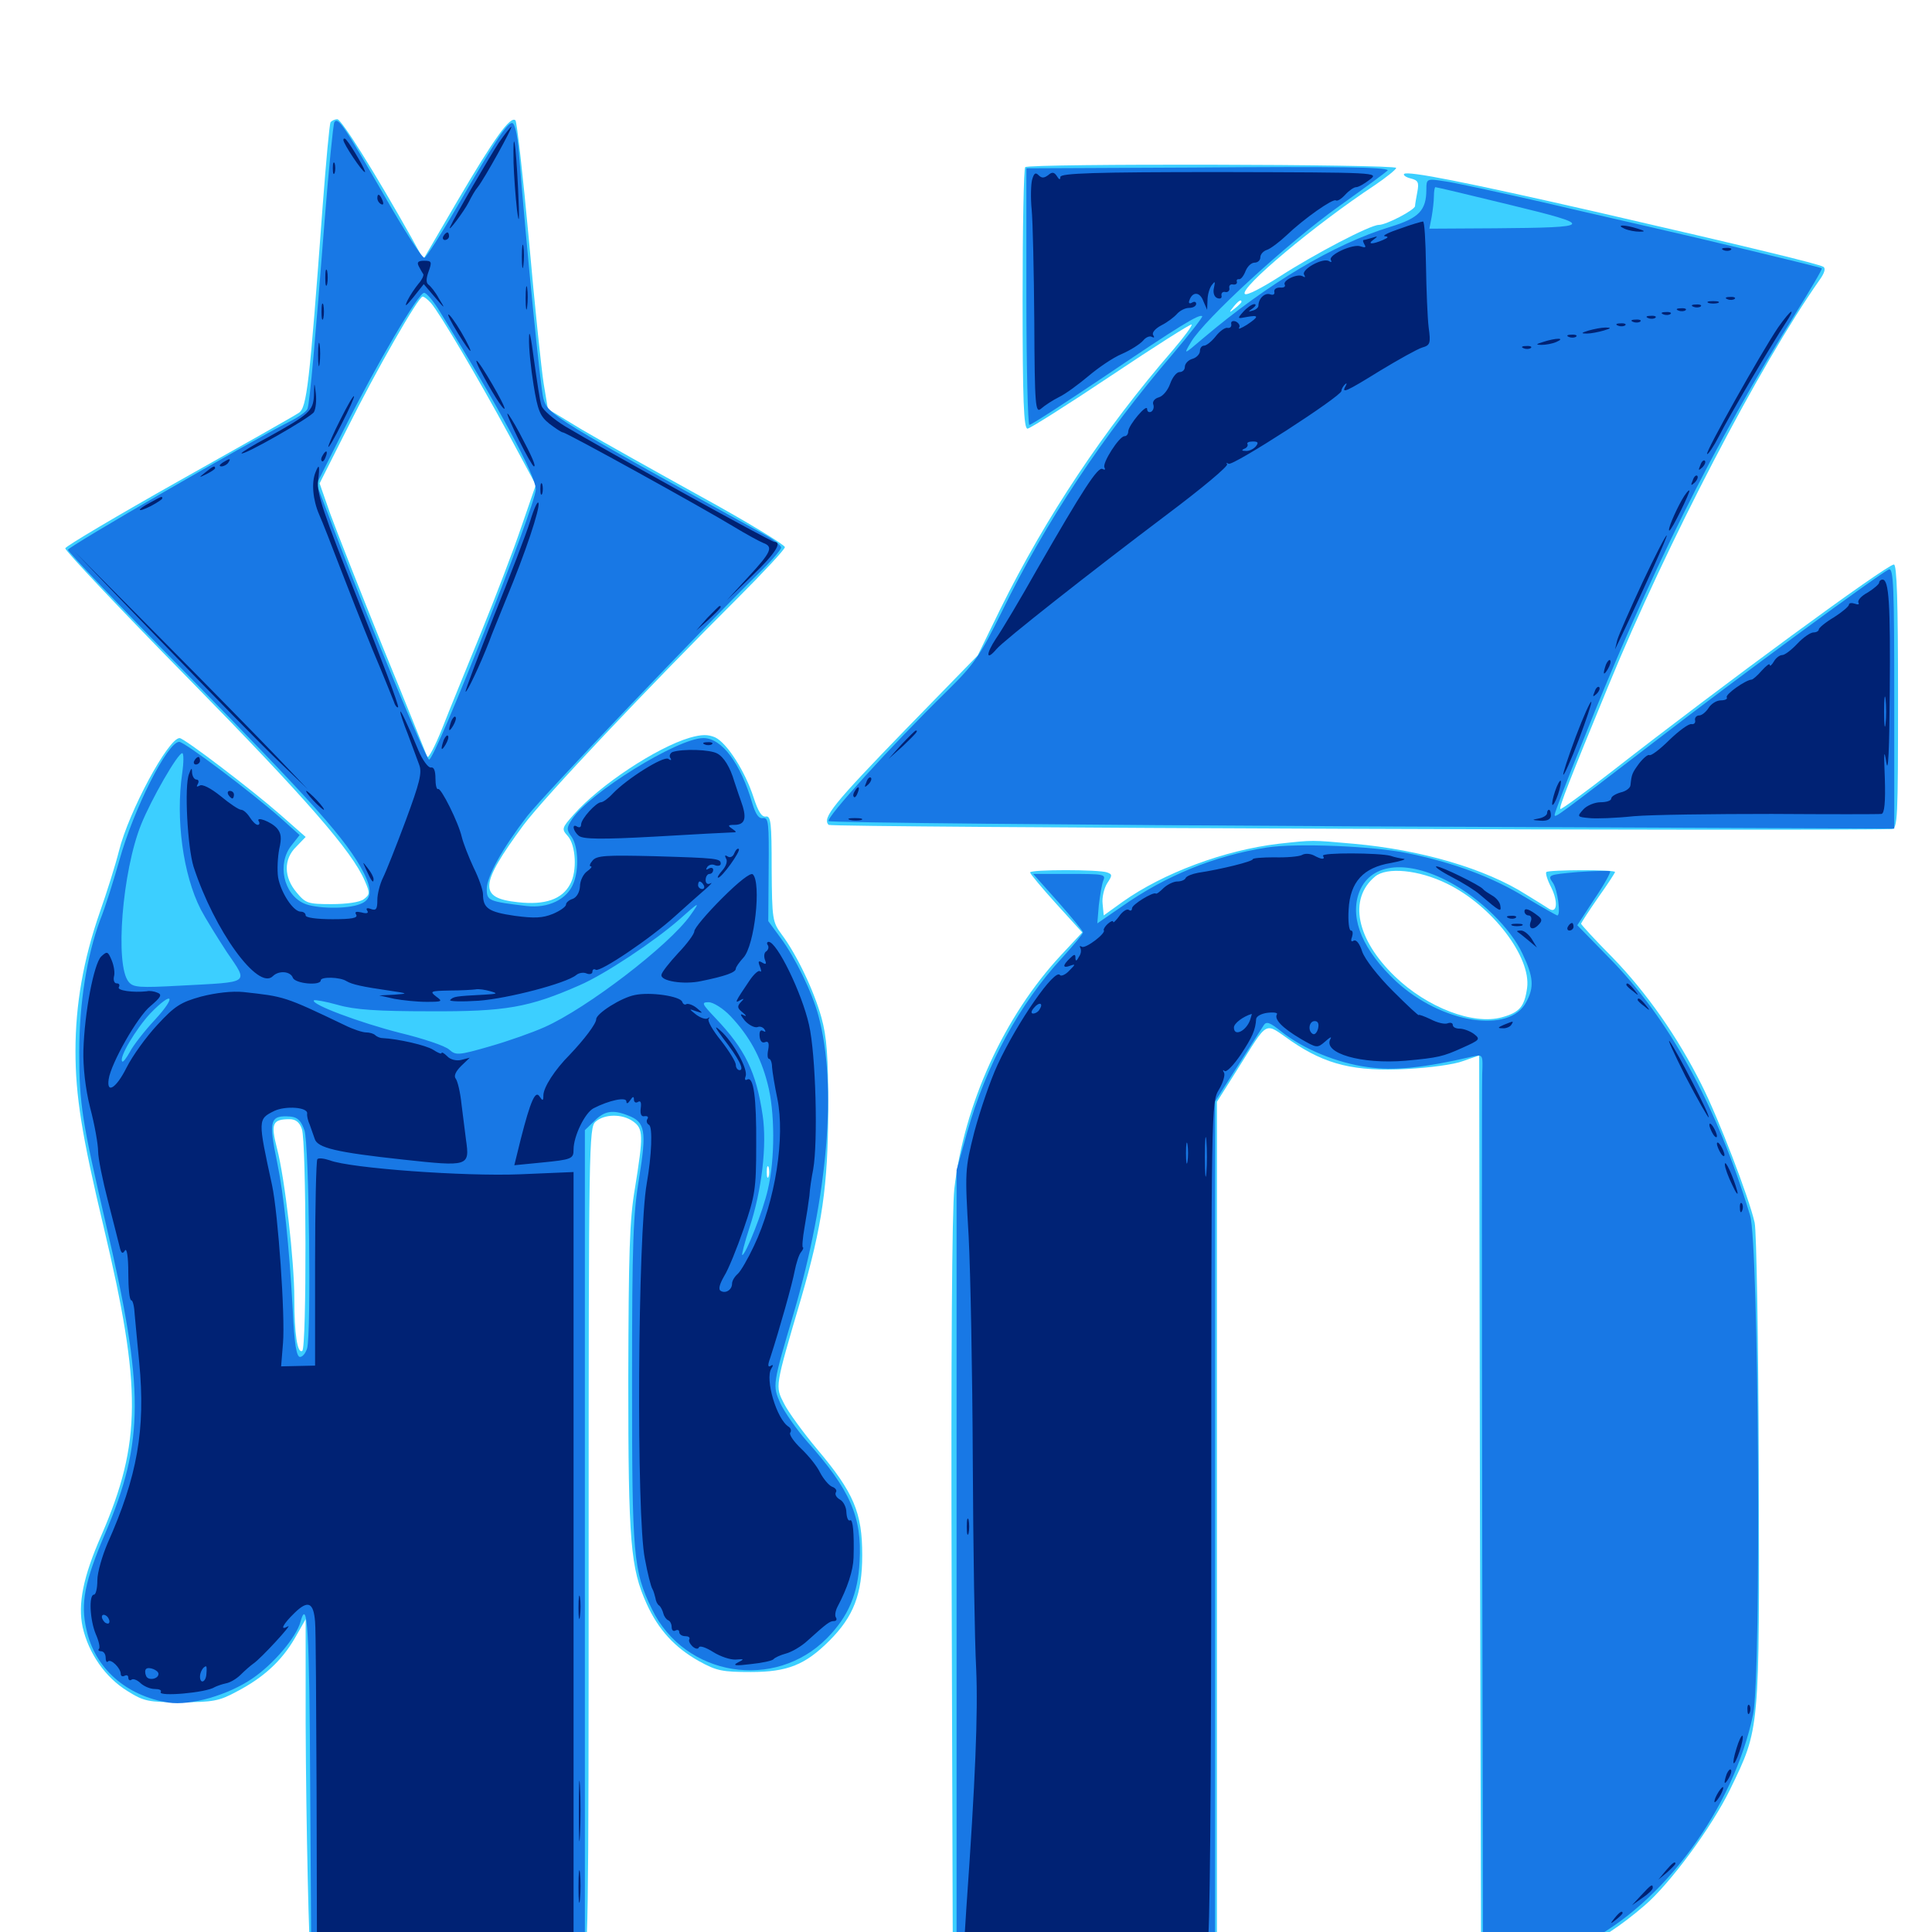 <svg xmlns="http://www.w3.org/2000/svg" viewBox="0 -1000 1000 1000">
	<path fill="#3ccfff" d="M171.094 -936.719C170.508 -935.742 168.75 -916.211 166.992 -893.164C160.156 -800.391 158.789 -789.062 154.688 -786.328C152.734 -784.961 124.805 -769.141 92.773 -751.172C60.547 -733.008 34.18 -717.383 33.789 -716.211C33.398 -715.234 62.109 -684.766 97.461 -648.828C158.398 -586.719 182.422 -559.18 188.867 -543.945C191.602 -537.695 191.406 -536.914 188.281 -534.57C186.328 -533.008 179.297 -532.031 171.68 -532.031C159.375 -532.031 158.203 -532.422 153.516 -538.086C146.875 -545.898 146.68 -555.273 153.32 -561.719L158.203 -566.797L145.117 -578.32C130.664 -591.016 95.312 -617.969 92.969 -617.969C87.109 -617.969 66.602 -579.883 61.523 -559.375C59.766 -552.344 55.273 -538.086 51.562 -527.539C43.164 -503.32 39.062 -480.078 39.062 -456.055C39.062 -432.812 42.383 -412.109 53.711 -364.648C73.438 -281.445 73.242 -253.32 52.539 -205.469C42.969 -183.789 40.234 -169.727 42.773 -157.812C45.898 -144.141 54.492 -131.836 65.82 -124.805C74.609 -119.336 76.562 -118.945 93.75 -118.945C110.156 -118.945 113.477 -119.531 122.461 -124.414C136.328 -131.641 145.703 -140.234 152.539 -151.953L158.203 -161.914V-108.203C158.398 -56.641 159.961 13.281 160.938 14.258C161.328 14.648 281.641 15.234 301.367 14.844C304.492 14.844 304.688 3.32 304.688 -200.586C304.688 -407.031 304.883 -416.406 308.203 -419.336C312.695 -423.438 322.07 -423.633 327.734 -419.531C333.008 -415.82 333.008 -412.109 328.711 -385.352C325.781 -368.555 325.391 -351.562 325.195 -285.938C325.195 -201.562 326.367 -188.281 334.766 -169.727C340.82 -156.445 349.219 -147.266 361.719 -140.234C370.898 -135.156 373.828 -134.57 388.672 -134.57C407.617 -134.57 416.797 -138.281 429.297 -150.781C441.797 -163.281 446.289 -174.805 446.289 -195.117C446.289 -216.992 441.992 -227.344 423.047 -249.805C415.82 -258.398 408.008 -269.141 405.859 -273.438C401.172 -282.617 400.977 -281.445 414.648 -327.93C425.586 -365.82 428.516 -385.742 428.711 -425.586C428.711 -453.516 427.93 -463.281 425.195 -473.242C421.289 -487.305 412.305 -506.055 404.688 -516.211C399.805 -522.852 399.609 -524.023 399.414 -550.391C399.414 -574.219 399.023 -577.93 396.289 -577.344C394.141 -577.148 392.383 -580.078 390.039 -587.305C385.742 -600.586 376.367 -615.43 370.117 -618.359C366.406 -619.922 363.281 -619.922 357.031 -618.164C339.844 -613.086 310.547 -593.75 297.07 -578.516C290.625 -571.289 290.625 -570.898 293.945 -567.188C298.047 -562.5 298.828 -549.023 295.117 -542.383C291.016 -534.57 282.227 -531.445 268.164 -533.008C247.656 -535.156 248.047 -541.797 270.898 -572.852C281.641 -587.305 336.328 -645.117 381.641 -690.234C395.117 -703.711 406.25 -715.625 406.25 -716.797C406.25 -717.969 386.719 -729.883 362.891 -742.969C338.867 -756.25 311.328 -771.68 301.367 -777.539L283.594 -788.281L281.445 -801.172C280.273 -808.398 276.758 -841.797 273.828 -875.195C270.703 -908.789 267.578 -936.914 266.797 -937.695C264.258 -940.234 255.859 -928.516 236.914 -896.289L219.141 -865.82L212.891 -877.148C194.336 -910.156 176.758 -938.281 174.609 -938.281C173.242 -938.281 171.68 -937.5 171.094 -936.719ZM223.047 -843.164C227.539 -838.086 247.461 -804.297 263.477 -774.805L277.344 -749.023L269.727 -726.953C265.625 -714.844 256.25 -690.43 249.023 -672.656C241.797 -654.883 232.617 -632.617 228.906 -623.047C225 -613.281 221.484 -606.836 221.094 -608.398C220.508 -609.961 210.352 -635.352 198.242 -664.844C186.328 -694.336 174.023 -725.586 170.898 -734.18L165.43 -749.805L179.688 -778.125C194.531 -808.008 216.602 -846.484 218.75 -846.484C219.531 -846.484 221.484 -844.922 223.047 -843.164ZM185.547 -475.586C185.547 -476.562 183.789 -477.344 181.641 -477.344C179.492 -477.344 177.734 -476.953 177.734 -476.562C177.734 -476.172 179.492 -475.391 181.641 -474.805C183.789 -474.219 185.547 -474.609 185.547 -475.586ZM198.633 -474.219C199.414 -474.805 198.242 -475.391 196.094 -475.195C193.945 -475.195 193.359 -474.609 194.922 -474.023C196.289 -473.438 198.047 -473.633 198.633 -474.219ZM156.25 -415.625C158.594 -409.375 158.789 -302.148 156.445 -300.781C153.906 -299.219 152.344 -309.766 152.344 -327.734C152.344 -347.461 147.461 -390.039 143.359 -405.664C140.039 -418.555 141.016 -420.703 150 -420.703C152.93 -420.703 155.078 -419.141 156.25 -415.625ZM397.852 -391.016C397.266 -389.648 396.875 -390.625 396.875 -393.359C396.875 -396.094 397.266 -397.07 397.852 -395.898C398.242 -394.531 398.242 -392.188 397.852 -391.016ZM530.664 -913.477C529.883 -912.891 529.297 -882.031 529.297 -845.117C529.297 -792.773 529.883 -778.125 531.836 -778.125C533.008 -778.125 552.539 -790.43 575 -805.469C597.461 -820.508 616.211 -832.422 616.797 -832.031C617.188 -831.445 612.891 -825.586 607.031 -818.75C571.484 -777.734 541.406 -732.617 517.773 -684.766L506.055 -660.742L468.555 -622.266C431.25 -583.789 425.391 -576.562 428.906 -573.047C430.273 -571.68 949.609 -569.727 979.102 -570.898C982.227 -571.094 982.422 -575.781 982.422 -639.453C982.422 -688.281 981.836 -707.812 980.273 -707.812C976.562 -707.812 891.406 -645.312 834.375 -600.781C820.117 -589.648 808.008 -580.859 807.617 -581.25C806.836 -582.031 812.5 -596.484 832.617 -645.312C862.891 -718.945 910.742 -810.938 941.797 -855.078C944.336 -858.594 945.117 -861.133 943.75 -861.914C941.016 -863.477 906.445 -871.875 825.781 -890.43C758.984 -905.664 728.516 -911.719 726.758 -909.961C726.172 -909.375 727.734 -908.203 730.273 -907.617C733.984 -906.641 734.57 -905.664 733.594 -900.586C733.008 -897.461 732.422 -894.141 732.422 -893.359C732.422 -891.406 717.578 -883.594 713.672 -883.594C709.18 -883.594 680.469 -868.555 662.305 -856.836C653.125 -850.977 645.312 -846.875 644.336 -847.852C641.406 -850.781 680.469 -883.594 711.523 -904.102C717.578 -908.203 722.656 -912.305 722.656 -913.086C722.656 -915.039 532.617 -915.43 530.664 -913.477ZM642.578 -843.75C642.578 -843.359 641.016 -841.797 639.258 -840.43C636.133 -837.891 635.938 -838.086 638.477 -841.211C641.016 -844.336 642.578 -845.312 642.578 -843.75ZM661.914 -563.281C633.594 -559.961 601.953 -548.047 581.055 -533.203L571.289 -526.172L570.703 -532.227C570.312 -535.547 571.484 -540.234 573.047 -542.773C575.781 -546.875 575.781 -547.461 573.047 -548.438C568.945 -550 533.203 -550 533.203 -548.438C533.203 -547.656 539.258 -540.43 546.68 -532.227L560.156 -517.383L549.219 -505.664C519.727 -474.023 499.023 -428.516 493.945 -384.57C492.773 -373.438 492.188 -298.242 492.578 -177.539L493.164 11.914H561.523H629.883V-208.789V-429.688L640.234 -446.094C657.031 -472.656 653.906 -471.094 668.359 -461.133C686.328 -448.828 701.172 -445.312 727.93 -446.68C739.648 -447.266 752.734 -449.023 757.227 -450.781L765.625 -453.711L766.016 -219.922L766.602 13.867L783.203 14.453C807.617 15.234 826.562 7.422 851.172 -13.672C864.453 -25 886.133 -54.492 895.508 -73.828C910.938 -105.664 910.742 -103.125 910.352 -238.867C910.156 -305.664 909.18 -362.695 908.203 -367.188C905.273 -380.078 889.648 -420.898 880.664 -438.672C868.359 -463.281 852.344 -486.133 834.57 -504.492C825.586 -513.477 818.359 -521.484 818.359 -521.875C818.359 -522.266 822.266 -528.32 827.148 -535.352C832.031 -542.188 835.938 -548.242 835.938 -548.633C835.938 -550 801.562 -549.805 800.391 -548.633C799.805 -548.047 800.977 -544.336 802.93 -540.625C806.445 -533.398 806.055 -527.148 801.953 -529.492C800.781 -530.273 795.508 -533.594 790.039 -536.914C768.945 -550.391 735.547 -560.156 700.586 -563.281C678.516 -565.234 679.883 -565.234 661.914 -563.281ZM749.023 -542.578C772.266 -531.25 792.578 -504.688 790.43 -488.672C789.062 -478.906 786.523 -475.977 777.344 -473.438C762.5 -469.336 738.672 -478.516 722.07 -494.531C701.953 -513.867 697.852 -534.766 711.719 -546.289C717.773 -551.367 734.375 -549.805 749.023 -542.578Z"/>
	<path fill="#1878e5" d="M173.047 -936.719C172.461 -935.547 170.117 -912.305 167.969 -885.156C163.281 -825.195 160.352 -791.602 159.18 -788.477C158.789 -787.109 154.688 -784.18 150 -781.836C128.711 -771.094 35.156 -716.992 35.156 -715.43C35.156 -714.453 61.719 -686.523 94.336 -653.516C162.5 -584.18 179.297 -565.43 188.281 -548.242C192.773 -539.258 192.383 -534.18 186.328 -532.031C179.492 -529.297 163.281 -529.688 157.227 -532.422C146.68 -537.305 143.359 -552.93 150.781 -562.305L155.078 -567.773L145.508 -576.367C130.273 -589.844 95.508 -616.016 92.773 -616.016C86.719 -616.016 69.141 -581.25 61.719 -554.492C58.984 -544.922 54.688 -530.859 51.758 -523.633C44.922 -505.078 41.016 -480.664 41.016 -455.078C41.016 -428.516 42.578 -419.141 54.688 -366.992C74.805 -281.055 74.805 -254.102 54.492 -206.445C43.75 -181.25 41.602 -170.117 44.727 -156.641C49.023 -136.523 65.234 -122.266 87.109 -118.75C98.633 -116.992 118.164 -122.656 130.664 -131.25C141.406 -138.477 153.32 -152.539 155.469 -160.352C159.18 -173.828 160.156 -156.445 160.547 -75.586L161.133 13.867L232.031 14.453L302.734 14.844V-200V-415.039L307.617 -419.727C312.695 -425 317.188 -425.781 325 -422.656C333.984 -419.336 334.766 -414.648 330.859 -390.625C327.734 -371.875 327.148 -357.617 327.148 -284.961C327.148 -194.336 327.734 -187.109 337.5 -166.992C354.492 -132.227 400.977 -124.609 428.125 -152.148C439.062 -163.281 444.141 -175 444.922 -191.797C446.289 -214.844 440.039 -228.906 417.578 -254.102C412.109 -260.352 406.055 -269.141 403.906 -273.633C399.805 -283.008 399.805 -283.008 410.938 -320.703C428.516 -381.055 433.398 -438.086 423.633 -474.219C420.508 -486.133 411.523 -504.492 404.102 -514.453L397.656 -523.242L397.852 -550.195C398.047 -573.828 397.852 -576.953 394.922 -576.562C392.773 -576.172 391.211 -578.32 389.453 -583.984C383.398 -604.883 373.633 -617.969 364.062 -617.969C350.781 -617.969 305.078 -589.648 296.094 -575.977C293.164 -571.484 293.164 -570.508 295.898 -566.797C299.219 -561.914 299.805 -550.391 296.875 -542.969C293.75 -534.57 283.789 -529.688 272.461 -531.055C252.93 -533.398 251.953 -533.789 251.953 -539.844C251.953 -546.289 259.961 -560.742 272.852 -577.539C281.055 -588.086 363.672 -674.805 392.383 -702.93C399.023 -709.375 404.297 -715.43 404.297 -716.602C404.297 -717.578 400.977 -720.312 396.875 -722.656C285.938 -783.984 283.594 -785.352 281.25 -793.75C279.688 -799.609 272.656 -870.117 268.555 -921.289C267.773 -930.664 266.406 -936.328 265.039 -936.328C262.305 -936.328 255.664 -925.977 235.742 -891.602C227.93 -878.125 220.703 -866.992 219.727 -866.602C218.555 -866.211 209.375 -880.469 199.219 -898.242C177.93 -935.156 175 -939.648 173.047 -936.719ZM227.344 -839.258C258.594 -788.672 277.344 -753.711 277.344 -746.68C277.148 -738.086 225 -605.859 222.07 -606.836C220.312 -607.422 191.211 -677.344 174.609 -721.289L163.867 -749.414L178.125 -777.93C195.117 -811.914 216.602 -848.438 219.531 -848.438C220.703 -848.438 224.219 -844.336 227.344 -839.258ZM94.336 -600C90.82 -576.172 94.727 -547.266 103.906 -529.297C106.25 -524.805 112.305 -515.039 117.383 -507.227C128.711 -490.625 130.078 -491.797 93.555 -489.844C72.07 -488.672 68.945 -488.867 66.602 -491.797C59.375 -500.391 63.281 -549.023 73.047 -573.242C78.32 -586.328 91.992 -610.156 94.336 -610.156C95.117 -610.156 95.117 -605.469 94.336 -600ZM357.422 -526.367C346.484 -510.742 303.516 -477.93 281.836 -468.359C275.781 -465.625 263.086 -461.133 253.516 -458.398C237.305 -453.711 235.938 -453.711 232.617 -456.641C230.664 -458.594 218.945 -462.5 206.836 -465.43C186.133 -470.703 160.547 -480.273 162.5 -482.227C162.891 -482.617 168.555 -481.641 174.805 -479.883C183.594 -477.344 195.312 -476.562 222.656 -476.562C261.719 -476.367 273.828 -478.516 300 -490.039C313.086 -495.703 338.867 -512.891 351.562 -524.023C362.109 -533.398 362.695 -533.789 357.422 -526.367ZM80.273 -472.266C74.609 -466.211 68.75 -458.594 67.188 -455.469C65.43 -452.344 63.672 -450 63.281 -450.586C61.328 -452.344 70.312 -467.383 77.734 -475.391C89.453 -487.5 91.602 -484.57 80.273 -472.266ZM378.125 -474.023C387.891 -463.672 393.75 -452.93 397.266 -439.258C401.172 -424.805 401.172 -400 397.461 -384.375C394.922 -373.047 385.938 -350.391 384.18 -350.391C383.789 -350.391 385.352 -356.641 387.891 -364.453C394.336 -383.789 397.07 -407.422 394.727 -422.852C391.406 -445.117 385.742 -456.836 370.312 -473.047C363.281 -480.469 362.891 -481.25 366.797 -481.25C369.141 -481.25 374.219 -478.125 378.125 -474.023ZM157.617 -414.844C159.961 -407.617 161.133 -310.547 158.984 -302.148C158.203 -299.609 156.641 -297.656 155.273 -297.656C153.516 -297.656 152.344 -304.102 151.562 -321.68C149.609 -356.055 146.875 -381.641 143.555 -397.852C138.867 -420.312 139.648 -422.852 150.391 -422.07C154.102 -421.68 155.859 -419.922 157.617 -414.844ZM617.773 -913.281L531.25 -912.891V-846.484C531.25 -809.961 532.031 -780.078 532.812 -780.078C533.789 -780.078 551.562 -791.602 572.461 -805.664C610.352 -831.25 620.898 -837.695 622.266 -836.328C622.656 -835.938 615.82 -827.148 607.227 -816.992C570.898 -774.609 541.211 -729.883 518.555 -683.398C507.227 -660.547 504.492 -656.445 490.234 -642.383C460.938 -613.672 427.344 -576.562 428.906 -575C429.883 -574.219 554.297 -573.047 705.664 -572.266L980.469 -571.094V-638.672C980.469 -695.703 980.078 -706.055 977.734 -705.273C973.633 -703.711 898.047 -648.242 857.812 -617.188C805.078 -576.758 804.688 -576.367 804.688 -578.32C804.688 -579.297 811.133 -596.289 819.141 -616.016C853.32 -702.148 887.305 -770.508 929.102 -837.305C937.109 -850.195 943.359 -860.742 942.969 -861.133C942.383 -861.719 876.172 -877.539 854.492 -882.422C847.07 -884.18 821.875 -889.844 798.633 -895.312C775.391 -900.586 752.148 -905.664 747.266 -906.25C738.477 -907.617 738.281 -907.422 738.281 -901.953C738.281 -891.016 734.375 -887.109 719.727 -882.617C690.234 -873.633 656.055 -853.125 622.852 -825C612.5 -816.211 612.5 -816.211 616.406 -822.852C623.242 -834.57 666.406 -874.219 692.969 -893.164C707.227 -903.32 718.555 -911.719 718.359 -911.914C716.406 -913.477 694.141 -913.867 617.773 -913.281ZM781.641 -893.945C825.977 -883.203 825.391 -882.227 773.633 -881.836L739.844 -881.641L741.016 -887.695C741.602 -891.016 742.188 -895.898 742.188 -898.438C742.188 -900.977 742.578 -903.125 742.969 -903.125C743.555 -903.125 760.938 -899.023 781.641 -893.945ZM655.664 -561.328C628.516 -557.031 603.516 -546.875 580.469 -530.664L567.969 -522.07L568.75 -531.445C569.336 -536.523 570.312 -542.383 571.094 -544.336C572.461 -547.461 571.094 -547.656 553.711 -547.656H534.766L547.656 -533.203C554.688 -525.195 560.547 -518.164 560.547 -517.383C560.547 -516.602 555.664 -510.742 549.805 -504.297C527.734 -480.469 510.352 -448.633 500.586 -413.867L495.117 -394.336V-191.211V11.914L562.109 12.5L628.906 12.891V-208.398V-429.883L640.625 -448.242C647.07 -458.398 653.125 -467.773 654.102 -469.336C655.469 -471.484 657.227 -470.898 663.281 -466.016C674.609 -457.031 691.992 -449.805 708.008 -447.656C721.484 -445.703 737.109 -447.266 762.109 -453.125C767.578 -454.297 767.578 -454.297 767.188 -443.945C766.992 -438.086 766.992 -332.812 767.188 -210.156L767.578 13.281L787.695 12.5C805.469 11.914 809.18 11.328 820.312 5.664C860.742 -14.258 897.266 -64.062 907.422 -112.695C911.719 -133.203 910.352 -356.445 905.859 -370.898C888.477 -428.125 863.867 -472.852 832.812 -504.297L816.406 -521.094L825.195 -534.57C830.273 -541.992 833.789 -548.438 833.398 -549.023C832.812 -549.414 825.391 -549.219 816.602 -548.633C801.172 -547.266 800.977 -547.07 803.711 -543.164C806.25 -539.648 808.008 -526.172 806.055 -526.172C805.664 -526.172 798.047 -530.469 789.258 -535.742C772.266 -546.094 752.344 -553.516 728.516 -558.398C710.742 -562.109 670.898 -563.672 655.664 -561.328ZM750.391 -543.359C766.211 -534.961 782.031 -519.336 788.086 -506.25C793.75 -494.336 794.141 -489.062 790.039 -481.445C781.445 -464.648 746.094 -470.312 722.461 -492.188C705.664 -508.008 698.828 -523.828 703.125 -537.109C708.398 -553.125 727.539 -555.664 750.391 -543.359Z"/>
	<path fill="#002274" d="M258.203 -926.172C253.32 -918.75 235.352 -887.891 233.008 -882.617C231.25 -878.711 240.234 -890.625 242.578 -895.312C243.945 -898.047 245.898 -901.562 247.266 -903.125C250.586 -907.227 265.625 -934.375 264.648 -934.375C264.258 -934.375 261.328 -930.664 258.203 -926.172ZM177.734 -927.539C177.734 -925.586 187.5 -910.938 188.867 -910.938C189.844 -910.938 182.031 -924.414 179.297 -927.539C178.516 -928.516 177.734 -928.516 177.734 -927.539ZM265.82 -915.625C266.016 -909.375 266.797 -898.438 267.578 -891.406C268.75 -882.617 268.945 -885.742 268.164 -902.148C266.992 -926.367 265.43 -936.133 265.82 -915.625ZM172.266 -912.891C172.266 -910.156 172.656 -909.18 173.242 -910.547C173.633 -911.719 173.633 -914.062 173.242 -915.43C172.656 -916.602 172.266 -915.625 172.266 -912.891ZM534.18 -906.836C533.594 -904.297 533.398 -897.461 533.984 -891.602C534.57 -885.742 535.156 -859.57 535.352 -833.398C535.547 -789.648 535.938 -785.938 538.867 -788.477C540.625 -790.039 544.727 -792.773 548.242 -794.531C551.562 -796.094 558.398 -801.172 563.281 -805.273C568.359 -809.57 575.977 -814.844 580.664 -816.797C585.156 -818.75 590.039 -821.875 591.602 -823.633C592.969 -825.391 595.117 -826.367 596.289 -825.586C597.461 -825 597.656 -825.391 596.875 -826.562C596.094 -827.734 597.852 -829.883 601.172 -831.641C604.297 -833.203 607.812 -835.938 609.18 -837.5C610.742 -839.258 613.477 -840.625 615.43 -840.625C617.578 -840.625 619.141 -841.602 619.141 -842.773C619.141 -843.75 618.164 -844.141 616.992 -843.359C615.625 -842.578 615.039 -843.164 615.625 -844.531C617.188 -849.219 621.094 -849.023 622.852 -844.141L624.805 -839.648L625 -844.531C625 -847.266 625.977 -850.781 627.148 -852.344C628.906 -854.688 629.102 -854.492 628.32 -850.977C627.734 -848.438 628.516 -846.289 630.078 -845.703C631.641 -845.117 632.617 -845.703 632.227 -847.07C632.031 -848.438 633.008 -849.219 634.375 -848.828C635.547 -848.633 636.523 -849.609 636.328 -850.781C635.938 -852.148 636.914 -853.125 638.281 -852.734C639.453 -852.539 640.43 -853.125 640.234 -854.102C639.844 -855.078 640.43 -855.664 641.406 -855.469C642.383 -855.469 643.75 -857.227 644.727 -859.766C645.703 -862.109 647.656 -864.062 649.414 -864.062C650.977 -864.062 652.344 -865.234 652.344 -866.797C652.344 -868.359 653.906 -870.117 655.859 -870.703C657.617 -871.289 662.305 -874.805 665.82 -878.125C675 -886.914 689.844 -897.266 691.406 -896.289C692.188 -895.703 694.336 -897.07 696.289 -899.219C698.242 -901.367 700.781 -903.125 701.953 -903.125C703.125 -903.125 706.25 -904.883 708.984 -907.031C713.867 -910.742 713.477 -910.742 631.445 -910.938C566.602 -910.938 548.828 -910.352 548.828 -908.398C548.828 -906.836 548.242 -906.836 547.07 -908.789C545.703 -910.938 544.531 -911.133 542.578 -909.375C540.43 -907.812 539.258 -907.617 537.5 -909.375C535.938 -910.938 535.156 -910.352 534.18 -906.836ZM195.312 -897.461C195.312 -896.289 196.094 -894.922 197.266 -894.336C198.438 -893.75 198.633 -894.531 198.047 -896.094C196.68 -899.609 195.312 -900.195 195.312 -897.461ZM724.609 -881.641C718.75 -879.688 715.234 -877.93 716.797 -877.734C718.945 -877.539 718.555 -876.953 715.82 -875.781C710.352 -873.438 707.422 -873.438 710.938 -875.977C713.281 -877.734 713.281 -877.93 710.352 -876.953C708.398 -876.367 706.25 -875.781 705.859 -875.781C705.273 -875.781 705.469 -874.805 706.25 -873.438C707.227 -871.875 706.641 -871.68 704.297 -872.461C700.391 -874.023 687.305 -867.969 688.867 -865.43C689.453 -864.258 689.062 -864.062 687.891 -864.844C684.766 -866.797 673.438 -860.547 675 -857.812C675.781 -856.445 675.586 -856.25 674.219 -857.031C671.484 -858.594 663.477 -854.688 665.039 -852.539C665.43 -851.562 664.453 -850.977 662.5 -851.172C660.742 -851.172 659.375 -850.391 659.57 -849.023C659.961 -847.656 658.984 -847.07 657.422 -847.656C654.688 -848.633 651.367 -845.508 651.367 -841.797C651.367 -840.82 650 -839.648 648.438 -839.258C645.898 -838.477 645.898 -838.672 648.438 -840.43C650 -841.602 650.391 -842.578 649.219 -842.578C648.047 -842.578 645.508 -840.82 643.555 -838.672C640.234 -834.961 640.43 -834.961 645.312 -835.938C651.758 -837.109 651.758 -836.133 645.312 -831.836C642.383 -830.078 640.625 -829.297 641.406 -830.469C641.992 -831.445 641.211 -832.812 639.648 -833.594C638.086 -834.18 636.914 -833.594 637.305 -832.227C637.5 -830.859 636.719 -830.078 635.352 -830.273C634.18 -830.664 631.25 -828.516 629.297 -825.977C627.148 -823.242 624.414 -821.094 623.242 -821.094C622.07 -821.094 621.094 -819.922 621.094 -818.359C621.094 -816.797 619.336 -814.844 617.188 -814.258C615.039 -813.672 613.281 -811.719 613.281 -810.156C613.281 -808.594 612.109 -807.422 610.547 -807.422C608.984 -807.422 606.836 -804.688 605.664 -801.367C604.492 -798.047 601.953 -794.922 599.805 -794.336C597.656 -793.75 596.484 -792.188 596.875 -790.82C597.461 -789.453 597.07 -787.695 595.898 -786.914C594.727 -786.328 593.75 -786.914 593.75 -788.281C593.75 -791.406 584.18 -780.078 583.984 -776.758C583.984 -775.391 583.203 -774.219 582.031 -774.219C579.297 -774.219 570.312 -760.156 571.68 -758.008C572.266 -756.836 571.875 -756.641 570.703 -757.227C568.359 -758.789 560.352 -746.289 537.109 -705.859C528.32 -690.234 518.555 -673.828 515.43 -669.336C510.156 -661.328 510.352 -657.617 515.82 -664.062C519.141 -668.164 564.258 -703.711 603.906 -733.594C621.875 -747.07 635.938 -758.789 635.156 -759.766C634.375 -760.547 634.766 -760.547 635.938 -759.961C638.086 -758.594 694.336 -794.922 694.336 -797.656C694.336 -798.633 695.117 -800 696.094 -800.977C697.07 -801.953 697.266 -801.562 696.484 -800.195C694.141 -796.094 696.484 -797.07 714.453 -808.203C723.828 -813.867 733.594 -819.336 736.133 -820.117C740.234 -821.289 740.625 -822.266 739.453 -830.664C738.867 -835.547 738.281 -850 738.086 -862.695C737.891 -875.195 737.305 -885.547 736.523 -885.352C735.938 -885.352 730.469 -883.789 724.609 -881.641ZM650 -768.945C648.828 -767.578 646.484 -766.406 644.727 -766.602C642.773 -766.602 642.383 -766.992 644.141 -767.773C645.312 -768.164 646.094 -769.336 645.703 -770.117C645.117 -770.898 646.484 -771.484 648.438 -771.484C651.172 -771.484 651.562 -770.898 650 -768.945ZM840.82 -881.641C842.969 -880.664 846.484 -880.078 848.633 -880.078C851.758 -880.078 851.562 -880.469 847.656 -881.641C841.016 -883.789 835.938 -883.789 840.82 -881.641ZM229.492 -877.734C228.906 -876.758 229.297 -875.781 230.273 -875.781C231.445 -875.781 232.422 -876.758 232.422 -877.734C232.422 -878.906 232.031 -879.688 231.641 -879.688C231.055 -879.688 230.078 -878.906 229.492 -877.734ZM270.117 -866.992C270.117 -861.719 270.508 -859.57 270.898 -862.695C271.289 -865.625 271.289 -869.922 270.898 -872.461C270.508 -874.805 270.117 -872.461 270.117 -866.992ZM892.188 -870.508C890.625 -871.094 891.211 -871.68 893.359 -871.68C895.508 -871.875 896.68 -871.289 895.898 -870.703C895.312 -870.117 893.555 -869.922 892.188 -870.508ZM216.797 -862.109C217.578 -860.547 218.75 -858.594 219.141 -858.008C219.336 -857.227 218.359 -855.078 216.602 -853.125C214.844 -850.977 212.305 -847.266 210.938 -844.531C209.18 -840.82 209.961 -841.211 214.062 -846.289L219.336 -852.93L225 -846.289C230.469 -839.844 230.664 -839.844 227.148 -845.508C225.391 -848.828 222.852 -851.953 221.68 -852.734C220.508 -853.711 220.508 -855.859 221.875 -859.57C223.633 -864.453 223.438 -865.039 219.531 -865.039C216.406 -865.039 215.625 -864.258 216.797 -862.109ZM168.359 -856.25C168.359 -852.539 168.75 -850.977 169.336 -852.93C169.727 -854.688 169.727 -857.812 169.336 -859.766C168.75 -861.523 168.359 -859.961 168.359 -856.25ZM272.07 -845.508C272.07 -840.234 272.461 -838.086 272.852 -841.211C273.242 -844.141 273.242 -848.438 272.852 -850.977C272.461 -853.32 272.07 -850.977 272.07 -845.508ZM894.141 -845.117C892.578 -845.703 893.164 -846.289 895.312 -846.289C897.461 -846.484 898.633 -845.898 897.852 -845.312C897.266 -844.727 895.508 -844.531 894.141 -845.117ZM166.406 -838.672C166.406 -834.961 166.797 -833.398 167.383 -835.352C167.773 -837.109 167.773 -840.234 167.383 -842.188C166.797 -843.945 166.406 -842.383 166.406 -838.672ZM884.375 -843.164C883.008 -843.75 883.984 -844.141 886.719 -844.141C889.453 -844.141 890.43 -843.75 889.258 -843.164C887.891 -842.773 885.547 -842.773 884.375 -843.164ZM876.562 -841.211C875 -841.797 875.586 -842.383 877.734 -842.383C879.883 -842.578 881.055 -841.992 880.273 -841.406C879.688 -840.82 877.93 -840.625 876.562 -841.211ZM868.75 -839.258C867.188 -839.844 867.773 -840.43 869.922 -840.43C872.07 -840.625 873.242 -840.039 872.461 -839.453C871.875 -838.867 870.117 -838.672 868.75 -839.258ZM234.57 -831.641C241.992 -818.945 246.68 -813.281 241.016 -824.023C238.086 -829.492 234.375 -835.156 232.812 -836.719C231.25 -838.281 232.031 -836.133 234.57 -831.641ZM860.938 -837.305C859.375 -837.891 859.961 -838.477 862.109 -838.477C864.258 -838.672 865.43 -838.086 864.648 -837.5C864.062 -836.914 862.305 -836.719 860.938 -837.305ZM920.312 -830.469C911.133 -816.797 882.617 -766.016 883.594 -765.039C883.984 -764.453 886.914 -768.75 889.844 -774.414C894.727 -784.18 916.797 -821.484 924.609 -833.398C926.562 -836.328 927.734 -838.672 927.148 -838.672C926.562 -838.672 923.438 -834.961 920.312 -830.469ZM853.125 -835.352C851.562 -835.938 852.148 -836.523 854.297 -836.523C856.445 -836.719 857.617 -836.133 856.836 -835.547C856.25 -834.961 854.492 -834.766 853.125 -835.352ZM845.312 -833.398C843.75 -833.984 844.336 -834.57 846.484 -834.57C848.633 -834.766 849.805 -834.18 849.023 -833.594C848.438 -833.008 846.68 -832.812 845.312 -833.398ZM273.828 -825C273.633 -820.117 274.805 -809.18 276.172 -800.781C278.32 -787.5 279.492 -784.57 284.375 -780.664C287.5 -778.32 290.625 -776.172 291.406 -776.172C293.164 -776.172 363.477 -737.305 379.883 -727.344C386.328 -723.438 393.164 -719.727 395.117 -718.945C400.391 -716.992 399.219 -714.258 387.305 -701.367L376.172 -689.258L389.258 -701.953C401.172 -713.281 405.078 -719.531 400.781 -719.531C399.023 -719.531 311.133 -768.164 292.578 -779.297C286.523 -783.008 280.859 -787.891 280.273 -790.039C279.492 -791.992 277.93 -802.734 276.367 -813.867C274.805 -825.977 273.828 -830.273 273.828 -825ZM837.5 -831.445C835.938 -832.031 836.523 -832.617 838.672 -832.617C840.82 -832.812 841.992 -832.227 841.211 -831.641C840.625 -831.055 838.867 -830.859 837.5 -831.445ZM822.266 -828.906C818.359 -827.734 818.164 -827.344 821.289 -827.344C823.438 -827.344 827.344 -828.125 830.078 -828.906C833.984 -830.078 834.18 -830.469 831.055 -830.469C828.906 -830.469 825 -829.688 822.266 -828.906ZM812.109 -825.586C810.547 -826.172 811.133 -826.758 813.281 -826.758C815.43 -826.953 816.602 -826.367 815.82 -825.781C815.234 -825.195 813.477 -825 812.109 -825.586ZM164.648 -816.211C164.648 -810.938 165.039 -808.789 165.43 -811.914C165.82 -814.844 165.82 -819.141 165.43 -821.68C165.039 -824.023 164.648 -821.68 164.648 -816.211ZM798.828 -823.047C794.922 -821.875 794.727 -821.484 797.852 -821.484C800 -821.484 803.516 -822.07 805.664 -823.047C810.547 -825.195 805.469 -825.195 798.828 -823.047ZM788.672 -819.727C787.109 -820.312 787.695 -820.898 789.844 -820.898C791.992 -821.094 793.164 -820.508 792.383 -819.922C791.797 -819.336 790.039 -819.141 788.672 -819.727ZM248.242 -808.984C254.102 -797.852 260.352 -787.695 261.133 -788.477C261.914 -789.453 248.047 -813.281 246.68 -813.281C246.289 -813.281 247.07 -811.328 248.242 -808.984ZM162.5 -795.312C162.109 -787.305 160.156 -785.547 138.281 -773.438C130.859 -769.531 125 -765.82 125 -765.43C125 -763.477 160.938 -783.984 162.5 -786.719C163.477 -788.477 163.867 -792.773 163.477 -796.289C162.695 -802.539 162.695 -802.539 162.5 -795.312ZM176.172 -782.812C172.656 -775.977 169.922 -769.531 169.922 -768.75C170.117 -767.969 173.242 -773.438 176.953 -780.859C180.664 -788.086 183.594 -794.531 183.203 -794.922C182.812 -795.312 179.688 -789.844 176.172 -782.812ZM268.555 -772.266C272.266 -764.844 275.781 -758.594 276.367 -758.594C277.539 -758.594 275.586 -763.281 268.945 -775.781C266.016 -781.25 263.086 -785.938 262.695 -785.938C262.109 -785.938 264.844 -779.883 268.555 -772.266ZM166.992 -764.258C166.211 -763.086 166.016 -761.914 166.602 -761.328C166.992 -760.742 167.969 -761.719 168.555 -763.477C169.922 -766.797 168.75 -767.383 166.992 -764.258ZM115.234 -760.547C113.477 -759.375 113.281 -758.594 114.648 -758.594C115.82 -758.594 117.578 -759.57 118.164 -760.547C119.727 -762.891 118.945 -762.891 115.234 -760.547ZM880.078 -759.18C878.906 -756.445 879.102 -756.25 881.055 -758.008C882.422 -759.375 883.008 -760.938 882.422 -761.523C881.836 -762.109 880.664 -761.133 880.078 -759.18ZM106.25 -755.469C102.734 -752.734 102.734 -752.539 107.031 -754.688C109.375 -755.859 111.328 -757.227 111.328 -757.617C111.328 -759.18 110.352 -758.789 106.25 -755.469ZM163.281 -755.469C161.133 -750.195 161.914 -741.211 165.234 -733.594C166.992 -729.688 171.68 -717.578 175.781 -706.836C179.883 -696.094 187.5 -676.758 192.773 -663.867C198.242 -650.977 203.125 -638.672 203.906 -636.719C204.492 -634.766 205.664 -633.398 206.055 -633.984C206.641 -634.57 197.266 -659.375 185.352 -689.258C167.188 -734.961 163.867 -744.727 164.648 -751.172C165.625 -758.984 165.234 -760.547 163.281 -755.469ZM876.172 -751.367C875 -748.633 875.195 -748.438 877.148 -750.195C878.516 -751.562 879.102 -753.125 878.516 -753.711C877.93 -754.297 876.758 -753.32 876.172 -751.367ZM279.688 -746.875C279.688 -744.141 280.078 -743.164 280.664 -744.531C281.055 -745.703 281.055 -748.047 280.664 -749.414C280.078 -750.586 279.688 -749.609 279.688 -746.875ZM870.508 -741.211C866.992 -734.961 862.891 -725.391 864.062 -725.391C865.234 -725.391 875 -745.508 874.414 -746.094C874.023 -746.484 872.266 -744.336 870.508 -741.211ZM77.734 -739.844C70.312 -735.938 70.703 -734.375 78.125 -738.086C81.445 -739.844 83.984 -741.602 83.984 -741.992C83.984 -743.359 83.789 -743.164 77.734 -739.844ZM274.414 -730.273C272.461 -723.828 263.867 -701.562 255.469 -680.664C247.266 -659.766 240.625 -642.383 241.016 -641.992C241.602 -641.406 248.438 -655.664 253.125 -667.773C254.297 -671.094 258.398 -681.055 262.109 -690.234C271.875 -713.672 279.688 -737.109 278.711 -739.648C278.32 -741.016 276.367 -736.719 274.414 -730.273ZM850.195 -698.633C843.75 -684.766 837.891 -671.484 837.109 -668.75L835.938 -663.867L838.281 -668.75C852.539 -698.633 863.086 -722.266 862.695 -722.852C862.305 -723.242 856.641 -712.305 850.195 -698.633ZM83.594 -667.773C108.398 -641.992 135.547 -614.258 143.945 -606.25L159.18 -591.602L143.359 -608.203C134.57 -617.383 107.422 -645.117 83.008 -669.727L38.477 -714.648ZM972.656 -698.438C972.656 -697.656 969.922 -695.312 966.797 -693.359C963.477 -691.602 961.328 -689.258 961.914 -688.086C962.5 -687.109 961.719 -686.914 960.156 -687.5C958.398 -688.086 957.031 -687.891 957.031 -687.109C957.031 -686.133 953.516 -683.203 949.219 -680.469C944.922 -677.93 941.406 -675 941.406 -674.219C941.406 -673.438 940.234 -672.656 938.672 -672.656C937.109 -672.656 933.398 -670.117 930.273 -666.797C927.344 -663.672 923.828 -660.938 922.461 -660.938C921.094 -660.938 919.141 -659.375 918.164 -657.617C916.992 -655.664 916.016 -654.883 916.016 -655.859C916.016 -656.836 914.258 -655.469 911.914 -652.93C909.766 -650.391 907.227 -648.242 906.641 -648.242C903.516 -648.047 892.969 -640.625 893.75 -639.062C894.336 -638.281 892.969 -637.5 890.82 -637.5C888.477 -637.5 885.742 -635.742 884.375 -633.594C883.008 -631.445 880.859 -629.688 879.492 -629.688C878.125 -629.688 877.148 -628.516 877.344 -627.344C877.734 -625.977 876.953 -625 875.586 -625.195C874.219 -625.586 869.141 -621.875 864.062 -616.992C859.18 -612.109 854.492 -608.594 853.711 -609.18C852.93 -609.57 850.586 -607.617 848.438 -604.883C844.727 -599.805 844.531 -599.219 843.945 -593.75C843.945 -592.188 841.602 -590.43 838.867 -589.844C836.133 -589.062 833.984 -587.695 833.984 -586.719C833.984 -585.547 831.445 -584.766 828.516 -584.766C825.391 -584.766 821.289 -583.008 819.531 -581.055C816.211 -577.344 816.211 -577.148 822.656 -576.562C826.172 -576.172 836.523 -576.562 845.703 -577.539C854.883 -578.32 886.914 -578.711 916.992 -578.711C947.07 -578.516 972.656 -578.516 973.828 -578.711C975.391 -578.906 975.977 -584.766 975.586 -597.07C975 -610.938 975.195 -612.695 976.367 -605.273C977.344 -599.023 977.93 -612.109 978.125 -641.602C978.516 -687.305 977.734 -700 974.414 -700C973.438 -700 972.656 -699.219 972.656 -698.438ZM975.977 -625.391C975.586 -621.875 975.195 -624.609 975.195 -631.641C975.195 -638.672 975.586 -641.406 975.977 -638.086C976.367 -634.57 976.367 -628.711 975.977 -625.391ZM366.016 -680.078L360.352 -673.633L366.797 -679.297C372.656 -684.766 374.023 -686.328 372.461 -686.328C372.07 -686.328 369.336 -683.398 366.016 -680.078ZM831.25 -656.055C829.492 -650.977 829.883 -649.805 832.227 -653.711C833.398 -655.664 833.984 -657.812 833.398 -658.203C833.008 -658.789 832.031 -657.812 831.25 -656.055ZM825.391 -641.992C824.219 -639.258 824.414 -639.062 826.367 -640.82C827.734 -642.188 828.32 -643.75 827.734 -644.336C827.148 -644.922 825.977 -643.945 825.391 -641.992ZM815.625 -618.75C811.719 -608.203 808.789 -599.414 809.18 -599.023C809.57 -598.633 813.281 -606.836 817.188 -617.188C821.094 -627.539 824.023 -636.328 823.633 -636.719C823.242 -637.305 819.531 -629.102 815.625 -618.75ZM207.227 -631.641C207.031 -631.055 208.789 -625.781 211.133 -619.922C213.281 -614.062 216.016 -606.836 216.992 -604.102C218.555 -600 217.188 -594.727 209.961 -575.195C205.078 -562.109 199.805 -548.828 198.242 -545.703C196.68 -542.578 195.312 -537.305 195.312 -534.18C195.312 -529.492 194.727 -528.516 191.992 -529.492C190.039 -530.273 189.258 -529.883 190.039 -528.711C191.016 -527.344 189.844 -526.953 187.109 -527.734C184.375 -528.32 183.398 -528.125 184.375 -526.562C185.352 -524.805 182.031 -524.219 172.07 -524.219C164.062 -524.219 158.203 -525 158.203 -526.172C158.203 -527.344 157.031 -528.125 155.664 -528.125C151.758 -528.125 145.312 -538.086 143.945 -545.898C143.359 -549.805 143.75 -556.445 144.531 -560.547C145.898 -566.406 145.508 -568.75 143.359 -571.289C140.234 -574.805 132.031 -577.734 133.984 -574.805C134.57 -573.828 134.18 -573.047 133.398 -573.047C132.422 -573.047 130.664 -574.805 129.297 -576.953C127.93 -579.102 125.977 -580.859 124.805 -580.859C123.633 -580.859 118.945 -583.984 114.258 -587.891C109.18 -591.992 104.688 -594.336 103.32 -593.359C101.758 -592.578 101.562 -592.773 102.344 -594.141C103.125 -595.508 102.734 -596.484 101.758 -596.484C100.586 -596.484 99.609 -598.047 99.414 -600C99.414 -602.734 99.023 -602.734 97.852 -599.414C95.312 -593.359 97.07 -561.328 100.195 -551.367C110.938 -518.359 133.594 -487.109 141.211 -494.727C144.336 -497.852 150.391 -497.266 151.562 -493.945C152.734 -490.82 166.016 -489.648 166.016 -492.578C166.016 -494.531 175.977 -494.336 179.297 -492.188C182.227 -490.43 187.695 -489.258 201.172 -487.305C211.523 -485.742 211.523 -485.742 204.102 -485.156L196.289 -484.766L204.102 -483.008C208.398 -482.227 215.82 -481.445 220.703 -481.445C228.906 -481.445 229.297 -481.641 225.781 -484.18C222.266 -486.914 222.852 -487.109 232.617 -487.305C238.477 -487.305 244.531 -487.695 246.094 -487.891C247.656 -488.281 251.172 -487.695 253.906 -486.914C258.008 -485.742 257.422 -485.547 250.586 -485.156C235.547 -484.375 234.766 -484.18 233.008 -482.422C232.227 -481.641 238.867 -481.445 247.852 -482.031C263.086 -483.203 292.969 -491.016 298.242 -495.312C299.609 -496.484 302.148 -496.875 303.711 -496.094C305.273 -495.508 306.641 -495.898 306.641 -497.07C306.641 -498.242 307.422 -498.633 308.398 -498.047C310.547 -496.68 336.523 -514.062 349.609 -525.977C355.469 -531.25 362.5 -537.5 365.234 -539.844C367.969 -542.188 368.945 -543.555 367.773 -542.773C366.211 -541.992 365.234 -542.773 365.234 -544.531C365.234 -546.289 366.211 -547.656 367.188 -547.656C368.359 -547.656 369.141 -548.633 369.141 -549.805C369.141 -550.781 368.164 -551.172 366.797 -550.391C365.43 -549.609 365.234 -549.805 366.016 -551.172C366.797 -552.344 368.555 -552.93 370.117 -552.148C371.68 -551.562 373.047 -551.953 373.047 -552.93C373.047 -555.664 371.289 -555.859 338.672 -556.836C313.672 -557.422 308.789 -557.227 306.641 -554.492C305.273 -552.93 304.883 -551.562 305.859 -551.562C306.641 -551.562 305.859 -550.391 303.906 -549.023C301.953 -547.656 300.195 -544.141 300.195 -541.211C300 -538.086 298.438 -535.547 296.484 -534.766C294.531 -534.18 292.969 -532.812 292.969 -531.836C292.969 -530.664 289.844 -528.516 286.133 -526.953C280.859 -524.805 276.562 -524.609 266.406 -525.977C252.93 -527.93 250 -529.883 250 -537.109C250 -539.258 247.852 -545.508 245.117 -550.977C242.578 -556.445 239.844 -563.477 239.062 -566.602C237.305 -574.414 228.125 -592.578 226.758 -591.602C225.977 -591.211 225.391 -593.75 225.391 -597.07C225.391 -600.977 224.609 -603.125 223.047 -602.734C221.68 -602.539 218.75 -606.445 216.602 -611.523C211.133 -624.805 207.227 -632.812 207.227 -631.641ZM364.258 -541.797C364.844 -540.82 364.453 -539.844 363.477 -539.844C362.305 -539.844 361.328 -540.82 361.328 -541.797C361.328 -542.969 361.719 -543.75 362.109 -543.75C362.695 -543.75 363.672 -542.969 364.258 -541.797ZM135.352 -505.273C136.523 -505.859 135.156 -506.25 131.836 -506.25C128.711 -506.25 127.539 -505.859 129.492 -505.273C131.25 -504.883 133.984 -504.883 135.352 -505.273ZM233.594 -626.758C231.836 -621.68 232.227 -620.508 234.57 -624.414C235.742 -626.367 236.328 -628.516 235.742 -628.906C235.352 -629.492 234.375 -628.516 233.594 -626.758ZM466.602 -614.648L459.961 -607.227L467.383 -613.867C474.023 -620.312 475.586 -621.875 474.023 -621.875C473.633 -621.875 470.312 -618.555 466.602 -614.648ZM229.688 -616.992C227.93 -611.914 228.32 -610.742 230.664 -614.648C231.836 -616.602 232.422 -618.75 231.836 -619.141C231.445 -619.727 230.469 -618.75 229.688 -616.992ZM364.844 -614.648C363.281 -615.234 363.867 -615.82 366.016 -615.82C368.164 -616.016 369.336 -615.43 368.555 -614.844C367.969 -614.258 366.211 -614.062 364.844 -614.648ZM348.047 -610.742C346.875 -610.156 346.289 -608.789 346.875 -607.812C347.852 -606.445 347.266 -606.25 345.898 -607.227C343.359 -608.789 324.414 -596.875 317.188 -589.258C314.844 -586.719 312.109 -584.766 311.133 -584.766C308.594 -584.766 300.781 -576.172 300.781 -573.242C300.781 -571.875 300 -571.484 298.828 -572.07C295.898 -574.023 296.484 -569.922 299.609 -567.383C301.758 -565.625 311.133 -565.43 339.258 -566.992C359.375 -568.164 377.344 -569.141 378.906 -569.141C381.445 -569.141 381.445 -569.336 378.906 -571.094C376.562 -572.656 376.758 -573.047 380.078 -573.047C385.938 -573.047 386.719 -576.758 383.398 -585.742C381.836 -590.039 380.469 -594.531 380.078 -595.508C377.93 -602.93 374.609 -608.203 371.289 -609.961C367.578 -612.109 353.32 -612.5 348.047 -610.742ZM100.586 -606.25C100 -605.273 100.391 -604.297 101.367 -604.297C102.539 -604.297 103.516 -605.273 103.516 -606.25C103.516 -607.422 103.125 -608.203 102.734 -608.203C102.148 -608.203 101.172 -607.422 100.586 -606.25ZM448.438 -595.117C447.266 -592.383 447.461 -592.188 449.414 -593.945C450.781 -595.312 451.367 -596.875 450.781 -597.461C450.195 -598.047 449.023 -597.07 448.438 -595.117ZM804.883 -590.43C803.711 -586.914 803.125 -583.789 803.516 -583.398C803.906 -583.008 805.273 -585.352 806.445 -588.867C807.617 -592.383 808.203 -595.508 807.812 -595.898C807.422 -596.289 806.055 -593.945 804.883 -590.43ZM442.383 -590.43C441.602 -589.258 441.406 -588.086 441.992 -587.5C442.383 -586.914 443.359 -587.891 443.945 -589.648C445.312 -592.969 444.141 -593.555 442.383 -590.43ZM118.164 -588.672C118.75 -587.695 119.727 -586.719 120.312 -586.719C120.703 -586.719 121.094 -587.695 121.094 -588.672C121.094 -589.844 120.117 -590.625 118.945 -590.625C117.969 -590.625 117.578 -589.844 118.164 -588.672ZM162.109 -585.742C164.648 -583.008 167.188 -580.859 167.578 -580.859C168.164 -580.859 166.602 -583.008 164.062 -585.742C161.523 -588.477 158.984 -590.625 158.594 -590.625C158.008 -590.625 159.57 -588.477 162.109 -585.742ZM800.781 -579.102C800.781 -578.125 798.828 -576.758 796.484 -576.367C792.578 -575.586 792.773 -575.586 797.461 -575.195C800.977 -575 802.734 -575.977 802.734 -577.93C802.734 -579.492 802.344 -580.859 801.758 -580.859C801.172 -580.859 800.781 -580.078 800.781 -579.102ZM440.039 -575.586C438.086 -576.172 439.258 -576.562 442.383 -576.562C445.703 -576.562 447.07 -576.172 445.898 -575.586C444.531 -575.195 441.797 -575.195 440.039 -575.586ZM380.078 -558.398C379.492 -556.641 377.93 -555.859 376.758 -556.641C375.195 -557.617 375 -557.227 375.781 -555.664C376.758 -554.297 375.781 -551.562 373.828 -549.414C372.07 -547.461 371.094 -545.703 371.68 -545.703C373.633 -545.703 383.398 -559.375 382.422 -560.547C381.836 -561.133 380.859 -560.156 380.078 -558.398ZM673.828 -557.422C672.266 -556.641 665.82 -556.055 659.57 -556.25C653.516 -556.25 648.438 -555.859 648.438 -555.273C648.438 -554.102 631.836 -550 620.117 -548.242C616.992 -547.656 614.062 -546.484 613.672 -545.508C613.281 -544.531 611.328 -543.75 609.375 -543.75C607.422 -543.75 604.297 -542.188 602.344 -540.43C600.391 -538.477 598.633 -537.109 598.242 -537.5C596.875 -538.477 585.938 -531.836 585.938 -529.883C585.938 -528.711 585.156 -528.32 584.18 -529.102C583.203 -529.688 580.859 -528.125 579.297 -525.781C577.539 -523.438 576.172 -522.07 576.172 -522.852C576.172 -523.633 575 -523.242 573.438 -521.875C571.875 -520.508 571.094 -518.945 571.289 -518.555C572.852 -517.188 561.914 -508.789 559.961 -509.961C558.984 -510.547 558.594 -510.352 559.18 -509.375C559.766 -508.203 559.57 -506.25 558.398 -504.688C557.227 -502.344 556.641 -502.344 556.641 -504.297C556.641 -506.25 556.055 -506.25 553.711 -503.906C549.805 -500.195 550 -498.633 554.102 -500.195C556.836 -501.172 556.641 -500.781 553.516 -497.656C551.562 -495.508 549.219 -494.531 548.633 -495.312C546.094 -499.023 526.758 -471.289 516.406 -449.023C512.5 -440.625 507.227 -425 504.297 -414.062C499.414 -394.727 499.414 -393.75 501.367 -360.156C502.344 -341.406 503.32 -289.062 503.516 -243.945C503.711 -198.828 504.492 -150.391 505.273 -136.133C506.25 -113.281 504.883 -78.711 500.195 -12.5L499.023 6.055L560.938 6.25C603.125 6.25 623.047 5.664 623.047 4.102C623.047 3.125 624.023 3.516 625 5.078C626.172 7.031 626.953 -68.75 626.953 -210.742C626.953 -426.758 626.953 -429.492 630.859 -435.938C633.008 -439.453 634.18 -443.555 633.594 -444.727C632.812 -446.094 632.812 -446.484 633.789 -445.703C634.766 -444.727 638.477 -448.633 642.188 -454.102C648.242 -463.281 649.805 -466.797 650.195 -472.656C650.391 -474.023 652.93 -475.391 656.055 -475.781C659.375 -476.172 661.523 -475.781 660.938 -475C659.375 -472.461 663.672 -467.969 673.242 -462.305C681.641 -457.422 681.836 -457.422 685.938 -460.938C688.281 -463.086 689.453 -463.672 688.672 -462.305C684.375 -454.883 704.688 -449.023 727.539 -450.977C744.531 -452.539 746.875 -453.125 756.836 -457.617C766.016 -461.719 766.406 -462.109 762.891 -464.844C760.742 -466.406 757.422 -467.578 755.469 -467.578C753.516 -467.578 751.953 -468.359 751.953 -469.531C751.953 -470.508 750.781 -470.898 749.219 -470.312C747.656 -469.727 743.75 -470.703 740.43 -472.461C737.109 -474.023 734.375 -475 734.375 -474.609C734.375 -474.023 728.32 -479.688 720.898 -487.109C713.086 -494.922 706.445 -503.516 705.078 -507.422C703.711 -511.719 701.953 -513.867 700.586 -513.086C699.414 -512.305 699.023 -513.086 699.805 -515.039C700.391 -516.992 700.195 -518.359 699.219 -518.359C698.242 -518.359 697.656 -523.242 698.047 -529.297C698.828 -543.555 705.664 -550.977 719.922 -553.32C725.195 -554.297 728.125 -555.273 726.562 -555.469C725 -555.664 721.875 -556.25 719.727 -557.031C713.867 -558.594 683.789 -558.789 684.766 -557.031C686.133 -554.883 683.984 -555.078 680.078 -557.227C678.125 -558.203 675.391 -558.398 673.828 -557.422ZM538.086 -477.539C537.5 -476.367 535.938 -475.391 534.766 -475.391C533.594 -475.391 533.594 -476.562 535.156 -478.32C537.891 -481.641 540.234 -480.859 538.086 -477.539ZM647.07 -472.07C644.922 -466.211 638.672 -463.281 638.672 -468.164C638.672 -470.312 643.359 -473.828 647.852 -475.195C648.047 -475.391 647.656 -473.828 647.07 -472.07ZM682.227 -467.578C681.641 -465.43 680.469 -464.258 679.492 -464.844C676.758 -466.406 677.539 -471.484 680.469 -471.484C682.227 -471.484 682.812 -470.117 682.227 -467.578ZM624.414 -392.969C624.023 -388.281 623.633 -391.992 623.633 -401.172C623.633 -410.352 624.023 -414.062 624.414 -409.57C624.805 -404.883 624.805 -397.461 624.414 -392.969ZM614.648 -398.828C614.258 -396.289 613.867 -398.242 613.867 -403.125C613.867 -408.008 614.258 -409.961 614.648 -407.617C615.039 -405.078 615.039 -401.172 614.648 -398.828ZM189.648 -549.609C192.383 -543.555 193.359 -542.578 193.359 -544.922C193.359 -546.094 191.992 -548.633 190.234 -550.781C187.5 -554.297 187.5 -554.297 189.648 -549.609ZM751.367 -546.094C757.031 -543.164 763.672 -539.062 766.016 -536.914C776.562 -527.93 777.148 -527.734 776.562 -531.25C776.367 -533.008 774.414 -535.352 772.266 -536.523C770.312 -537.695 768.164 -539.062 767.578 -539.844C766.016 -541.797 746.094 -551.562 743.555 -551.562C742.188 -551.562 745.703 -549.023 751.367 -546.094ZM373.633 -534.961C365.82 -527.148 359.375 -519.531 359.375 -517.969C359.375 -516.602 355.664 -511.523 350.977 -506.641C346.484 -501.758 342.578 -496.875 342.383 -495.508C341.602 -492.188 353.906 -490.234 362.891 -492.188C375.391 -494.727 380.859 -496.68 380.859 -498.633C380.859 -499.414 382.617 -501.953 384.766 -504.297C390.625 -510.547 394.141 -543.164 389.648 -547.461C388.477 -548.438 382.422 -543.75 373.633 -534.961ZM789.062 -528.32C789.062 -527.148 790.039 -526.172 791.211 -526.172C792.383 -526.172 792.969 -524.805 792.383 -523.242C790.82 -519.336 793.359 -518.164 796.289 -521.289C798.242 -523.242 798.242 -524.219 796.289 -525.781C791.602 -529.492 789.062 -530.273 789.062 -528.32ZM780.859 -524.805C779.297 -525.391 779.883 -525.977 782.031 -525.977C784.18 -526.172 785.352 -525.586 784.57 -525C783.984 -524.414 782.227 -524.219 780.859 -524.805ZM782.812 -520.898C781.445 -521.484 782.422 -521.875 785.156 -521.875C787.891 -521.875 788.867 -521.484 787.695 -520.898C786.328 -520.508 783.984 -520.508 782.812 -520.898ZM811.523 -520.312C810.938 -519.336 811.328 -518.359 812.305 -518.359C813.477 -518.359 814.453 -519.336 814.453 -520.312C814.453 -521.484 814.062 -522.266 813.672 -522.266C813.086 -522.266 812.109 -521.484 811.523 -520.312ZM785.352 -517.773C785.742 -517.578 788.281 -515.625 790.82 -513.477L795.508 -509.57L792.773 -514.062C791.211 -516.406 788.867 -518.359 787.305 -518.359C785.742 -518.359 784.961 -518.164 785.352 -517.773ZM397.461 -510.742C398.047 -509.766 397.656 -508.398 396.68 -507.617C395.508 -507.031 395.312 -505.078 395.898 -503.32C396.875 -500.977 396.484 -500.586 394.531 -501.758C392.578 -502.93 392.188 -502.539 393.359 -499.609C394.141 -497.656 394.141 -496.68 393.359 -497.266C392.773 -498.047 390.234 -495.898 387.891 -492.383C380.469 -481.445 380.078 -480.469 383.008 -482.227C385.156 -483.398 385.352 -483.203 383.398 -481.25C381.445 -479.102 381.641 -478.125 384.375 -475.977C386.523 -474.219 386.523 -473.633 384.766 -474.609C382.812 -475.586 383.203 -474.609 385.547 -471.68C387.695 -469.336 390.625 -467.969 391.992 -468.359C393.359 -468.945 394.922 -468.359 395.703 -467.188C396.484 -466.016 396.289 -465.625 394.922 -466.406C393.555 -467.188 392.969 -466.016 393.164 -463.672C393.359 -461.328 394.336 -459.961 395.898 -460.547C397.656 -461.328 398.242 -460.156 397.656 -456.836C397.07 -454.102 397.266 -451.953 398.047 -451.953C398.828 -451.953 399.609 -450 399.609 -447.656C399.805 -445.117 400.977 -437.891 402.344 -431.445C406.445 -411.328 401.367 -378.516 390.234 -355.078C387.109 -348.438 383.398 -341.992 381.836 -340.625C380.273 -339.258 378.906 -337.109 378.906 -335.547C378.906 -332.422 375.586 -330.273 373.047 -331.836C371.68 -332.617 372.461 -335.352 374.805 -339.453C376.953 -342.773 381.445 -353.906 384.961 -364.062C390.82 -381.055 391.406 -384.766 391.406 -407.031C391.602 -432.031 390.039 -443.164 386.719 -441.211C385.547 -440.625 385.352 -441.406 385.938 -442.969C387.305 -446.68 379.297 -460.938 372.852 -466.602C369.531 -469.531 369.922 -468.555 374.219 -462.695C382.227 -452.344 385.547 -446.094 382.812 -446.094C381.836 -446.094 380.859 -447.266 380.859 -448.828C380.859 -450.391 377.344 -456.055 373.242 -461.328C368.945 -466.602 366.016 -471.68 366.797 -472.656C367.578 -473.438 367.188 -473.633 366.211 -472.852C365.039 -472.266 362.5 -473.242 360.352 -474.805C356.445 -477.93 356.445 -477.93 360.352 -476.562C364.062 -475.391 364.062 -475.391 360.547 -478.32C358.594 -479.883 356.25 -480.664 355.273 -480.273C354.492 -479.688 353.516 -480.273 353.125 -481.445C352.148 -484.375 336.523 -486.719 328.516 -484.961C321.484 -483.594 308.594 -475.391 308.594 -472.461C308.594 -470.117 302.344 -461.914 294.922 -454.102C287.109 -446.289 281.25 -437.109 281.25 -433.008C281.25 -430.078 280.859 -430.078 279.297 -432.422C277.148 -435.938 274.609 -430.273 269.531 -410.352L266.211 -396.875L280.078 -398.242C296.094 -399.805 296.875 -400.195 296.875 -405.078C296.875 -411.914 302.734 -424.023 307.227 -426.367C315.234 -430.469 324.219 -432.422 324.219 -429.883C324.219 -428.516 325 -428.711 326.172 -430.469C327.539 -432.617 328.125 -432.617 328.125 -430.859C328.125 -429.492 329.102 -428.906 330.273 -429.688C331.641 -430.469 332.031 -429.297 331.641 -426.367C331.25 -423.242 332.031 -421.875 333.594 -422.266C335.156 -422.461 335.742 -421.875 335.156 -420.898C334.375 -419.922 334.766 -418.359 335.938 -417.773C337.891 -416.602 337.305 -401.953 334.766 -387.5C330.078 -361.328 329.297 -215.234 333.789 -193.164C335.156 -185.742 336.914 -178.711 337.695 -177.539C338.281 -176.562 338.867 -174.414 339.258 -172.852C339.453 -171.289 340.234 -169.531 341.211 -168.945C341.992 -168.359 342.969 -166.406 343.359 -164.844C343.75 -163.281 344.922 -161.719 345.898 -161.328C346.875 -160.938 347.656 -159.375 347.656 -157.812C347.656 -156.055 348.633 -155.469 349.609 -156.055C350.781 -156.641 351.562 -156.25 351.562 -155.273C351.562 -154.102 352.93 -153.125 354.688 -153.125C356.25 -153.125 357.227 -152.539 356.836 -151.562C356.25 -150.781 357.031 -149.219 358.398 -147.852C359.961 -146.484 361.328 -146.289 361.719 -147.266C362.109 -148.438 365.43 -147.266 369.141 -144.922C372.852 -142.578 378.125 -140.82 380.859 -141.016C385.352 -141.406 385.352 -141.211 381.836 -139.453C378.906 -137.891 380.859 -137.695 388.672 -138.672C394.531 -139.258 399.805 -140.43 400.391 -141.211C400.977 -141.992 403.906 -143.359 406.836 -144.141C409.766 -144.922 414.844 -147.852 417.969 -150.781C427.93 -159.766 429.492 -160.938 431.641 -160.938C432.812 -160.938 433.398 -161.719 432.617 -162.891C432.031 -163.867 432.422 -166.211 433.398 -168.164C438.672 -178.125 441.602 -187.109 441.797 -193.75C442.188 -206.641 441.406 -213.867 440.039 -213.086C439.062 -212.5 438.281 -214.258 438.086 -217.188C438.086 -219.922 436.523 -222.852 434.766 -223.828C433.008 -224.805 432.031 -226.367 432.617 -227.539C433.398 -228.516 432.422 -229.883 430.664 -230.469C428.906 -231.25 426.172 -234.57 424.414 -237.891C422.852 -241.211 418.359 -246.68 414.648 -250.195C410.938 -253.711 408.398 -257.422 408.984 -258.398C409.766 -259.375 409.375 -260.742 408.203 -261.523C401.953 -265.43 395.898 -286.133 399.219 -291.602C400.391 -293.359 400.195 -293.945 398.828 -292.969C397.461 -292.188 397.266 -293.359 398.633 -297.07C403.516 -312.109 410.156 -335.742 411.328 -342.188C412.109 -346.094 413.477 -350.586 414.648 -351.953C415.625 -353.125 416.016 -354.297 415.625 -354.297C415.039 -354.297 415.43 -358.984 416.406 -364.648C417.383 -370.117 418.555 -377.734 418.945 -381.055C419.141 -384.57 420.117 -390.82 420.898 -394.727C423.438 -408.984 422.266 -454.297 418.75 -469.531C415.039 -486.133 402.148 -512.5 397.852 -512.5C397.07 -512.5 396.68 -511.719 397.461 -510.742ZM404.102 -149.023C405.664 -150.195 405.859 -151.172 404.688 -151.953C403.516 -152.539 401.953 -152.148 401.367 -150.977C399.609 -148.242 400.977 -147.07 404.102 -149.023ZM52.344 -504.883C48.633 -501.172 43.75 -476.172 43.164 -456.25C42.969 -447.852 44.141 -436.719 46.68 -426.562C49.023 -417.773 50.781 -407.617 50.781 -404.102C50.781 -400.586 53.125 -389.062 55.859 -378.516C58.594 -367.969 61.328 -357.031 61.914 -354.688C62.695 -351.172 63.477 -350.781 64.648 -352.734C65.625 -354.297 66.406 -349.609 66.406 -341.211C66.406 -333.398 66.992 -326.953 67.969 -326.953C68.75 -326.953 69.531 -323.633 69.727 -319.531C70.117 -315.625 71.094 -304.492 72.07 -294.727C75.391 -260.156 71.094 -235.742 55.664 -201.172C52.93 -194.727 50.391 -186.133 50.391 -182.031C50.391 -177.93 49.609 -174.609 48.633 -174.609C45.898 -174.609 46.484 -161.523 49.609 -154.102C51.172 -150.586 51.953 -147.07 51.172 -146.484C50.586 -145.898 51.172 -145.312 52.344 -145.312C53.711 -145.312 54.688 -143.75 54.688 -141.992C54.688 -140.234 55.273 -139.258 55.859 -140.039C57.422 -141.602 62.5 -136.523 62.5 -133.594C62.5 -132.422 63.477 -132.031 64.453 -132.617C65.625 -133.203 66.406 -132.812 66.406 -131.641C66.406 -130.469 67.188 -129.883 68.164 -130.664C69.141 -131.25 71.289 -130.273 72.852 -128.711C74.609 -127.148 77.734 -125.781 80.078 -125.781C82.422 -125.781 83.789 -125.195 83.203 -124.219C81.641 -121.68 106.836 -123.828 111.133 -126.758C112.305 -127.344 115.039 -128.32 116.992 -128.711C119.141 -129.102 122.461 -131.055 124.609 -133.203C126.758 -135.352 129.688 -137.891 131.055 -138.867C134.766 -141.211 151.953 -159.961 149.023 -158.203C144.531 -155.664 146.484 -159.375 152.539 -165.234C159.375 -171.875 162.305 -170.703 163.086 -160.547C163.477 -157.031 163.672 -116.797 163.867 -71.289L164.062 11.523L194.922 9.766C211.719 8.789 241.602 8.398 261.328 8.594L296.875 9.375V-191.992V-393.359L269.141 -392.188C240.43 -391.016 181.25 -395.312 170.703 -399.414C167.773 -400.391 164.844 -400.781 164.258 -400C163.672 -399.414 163.086 -375.195 163.086 -346.094V-293.164L154.297 -292.969L145.508 -292.773L146.484 -304.883C147.656 -318.75 143.945 -371.875 140.82 -386.523C133.398 -420.703 133.398 -420.703 141.992 -425C147.852 -427.734 159.375 -426.953 158.984 -423.633C158.789 -422.461 159.375 -419.922 160.352 -417.773C161.133 -415.625 162.305 -412.305 162.891 -410.547C164.258 -405.859 174.219 -403.516 208.594 -399.805C242.578 -396.094 243.164 -396.289 241.211 -409.961C240.625 -414.258 239.648 -422.656 238.867 -428.516C238.281 -434.375 236.914 -440.234 235.938 -441.602C234.766 -442.969 235.742 -445.312 238.672 -448.242L243.164 -452.539L238.672 -451.367C236.133 -450.781 233.008 -451.562 231.445 -453.32C229.883 -454.883 228.516 -455.664 228.516 -454.883C228.516 -454.297 226.562 -455.078 224.219 -456.641C220.508 -458.984 206.055 -462.305 197.852 -462.695C196.68 -462.695 194.922 -463.477 194.141 -464.258C193.359 -465.039 191.211 -465.625 189.453 -465.625C187.695 -465.625 182.812 -467.188 178.516 -469.336C147.07 -484.375 147.266 -484.18 125.977 -486.523C120.117 -487.109 111.719 -486.133 104.102 -484.18C93.555 -481.25 90.43 -479.297 81.445 -469.531C75.781 -463.477 68.555 -453.516 65.43 -447.266C60.156 -436.719 55.078 -433.594 56.25 -441.406C57.422 -449.609 71.289 -474.023 77.93 -479.297C83.203 -483.789 83.984 -485.156 81.641 -486.133C79.883 -486.914 77.344 -487.305 75.977 -486.914C68.945 -486.133 60.352 -487.305 61.523 -489.062C62.109 -490.234 61.719 -491.016 60.352 -491.016C59.18 -491.016 58.594 -492.578 58.984 -494.531C59.57 -496.289 58.984 -500.195 57.812 -502.93C55.859 -507.617 55.469 -507.812 52.344 -504.883ZM158.203 -474.219C158.203 -474.609 156.836 -475.391 155.273 -476.172C153.711 -476.758 152.344 -476.367 152.344 -475.391C152.344 -474.219 153.711 -473.438 155.273 -473.438C156.836 -473.438 158.203 -473.828 158.203 -474.219ZM56.641 -160.742C56.641 -159.57 55.859 -159.375 54.688 -159.961C53.711 -160.547 52.734 -162.109 52.734 -163.086C52.734 -164.258 53.711 -164.453 54.688 -163.867C55.859 -163.281 56.641 -161.719 56.641 -160.742ZM82.031 -133.594C82.031 -130.859 76.562 -129.883 75.586 -132.617C75 -133.984 75 -135.547 75.586 -136.133C76.953 -137.5 82.031 -135.547 82.031 -133.594ZM106.836 -133.594C106.641 -129.297 103.516 -128.125 103.516 -132.227C103.516 -134.57 105.273 -137.5 106.641 -137.5C107.031 -137.5 107.031 -135.742 106.836 -133.594ZM841.797 -490.234C841.797 -489.844 843.359 -488.281 845.312 -486.914C848.242 -484.375 848.438 -484.57 845.898 -487.695C843.359 -490.82 841.797 -491.797 841.797 -490.234ZM847.656 -482.422C847.656 -482.031 849.219 -480.469 851.172 -479.102C854.102 -476.562 854.297 -476.758 851.758 -479.883C849.219 -483.008 847.656 -483.984 847.656 -482.422ZM778.32 -469.531C775.195 -468.164 775 -467.773 777.734 -467.773C779.492 -467.578 781.641 -468.555 782.227 -469.531C783.594 -471.68 783.594 -471.68 778.32 -469.531ZM872.461 -442.773C878.711 -430.859 884.18 -421.289 884.375 -421.68C885.352 -422.461 867.969 -455.859 864.258 -460.938C862.695 -462.891 866.406 -454.883 872.461 -442.773ZM884.766 -417.773C884.766 -416.797 885.742 -414.453 886.719 -412.891C887.695 -411.328 888.672 -410.938 888.672 -411.914C888.672 -413.086 887.695 -415.234 886.719 -416.797C885.742 -418.359 884.766 -418.945 884.766 -417.773ZM888.672 -408.008C888.672 -407.031 889.648 -404.688 890.625 -403.125C891.602 -401.562 892.578 -401.172 892.578 -402.148C892.578 -403.32 891.602 -405.469 890.625 -407.031C889.648 -408.594 888.672 -409.18 888.672 -408.008ZM892.773 -397.266C892.773 -395.703 894.531 -390.82 896.68 -386.523C898.633 -382.227 899.805 -380.859 899.219 -383.398C897.266 -390.625 892.773 -400.586 892.773 -397.266ZM900.586 -374.609C900.586 -372.461 901.172 -371.875 901.758 -373.438C902.344 -374.805 902.148 -376.562 901.562 -377.148C900.977 -377.93 900.391 -376.758 900.586 -374.609ZM500.391 -209.766C500.391 -206.055 500.781 -204.492 501.367 -206.445C501.758 -208.203 501.758 -211.328 501.367 -213.281C500.781 -215.039 500.391 -213.477 500.391 -209.766ZM299.414 -167.773C299.414 -162.5 299.805 -160.352 300.195 -163.477C300.586 -166.406 300.586 -170.703 300.195 -173.242C299.805 -175.586 299.414 -173.242 299.414 -167.773ZM904.492 -114.844C904.492 -112.695 905.078 -112.109 905.664 -113.672C906.25 -115.039 906.055 -116.797 905.469 -117.383C904.883 -118.164 904.297 -116.992 904.492 -114.844ZM898.828 -95.117C895.898 -85.742 897.266 -84.375 900.391 -93.555C901.758 -97.461 902.344 -100.977 901.953 -101.562C901.367 -101.953 900 -99.023 898.828 -95.117ZM299.609 -62.305C299.609 -48.242 299.805 -42.969 300.195 -50.195C300.586 -57.422 300.586 -68.945 300.195 -75.586C299.805 -82.227 299.609 -76.367 299.609 -62.305ZM893.75 -81.836C891.992 -76.758 892.383 -75.586 894.727 -79.492C895.898 -81.445 896.484 -83.594 895.898 -83.984C895.508 -84.57 894.531 -83.594 893.75 -81.836ZM888.672 -71.094C887.5 -68.945 887.109 -67.188 887.5 -67.188C888.086 -67.188 889.453 -68.945 890.625 -71.094C891.797 -73.242 892.188 -75 891.797 -75C891.211 -75 889.844 -73.242 888.672 -71.094ZM299.414 -23.242C299.414 -15.82 299.805 -12.891 300.195 -16.992C300.586 -20.898 300.586 -27.148 300.195 -30.664C299.805 -33.984 299.414 -30.859 299.414 -23.242ZM862.109 -31.641L858.398 -27.148L862.891 -30.859C865.234 -33.008 867.188 -34.961 867.188 -35.352C867.188 -36.914 865.625 -35.742 862.109 -31.641ZM849.414 -18.945L844.727 -13.867L850 -17.578C852.93 -19.531 855.469 -21.875 855.469 -22.852C855.469 -25.195 854.492 -24.414 849.414 -18.945ZM835.742 -7.227C833.203 -4.102 833.398 -3.906 836.523 -6.445C838.281 -7.812 839.844 -9.375 839.844 -9.766C839.844 -11.328 838.281 -10.352 835.742 -7.227Z"/>
</svg>